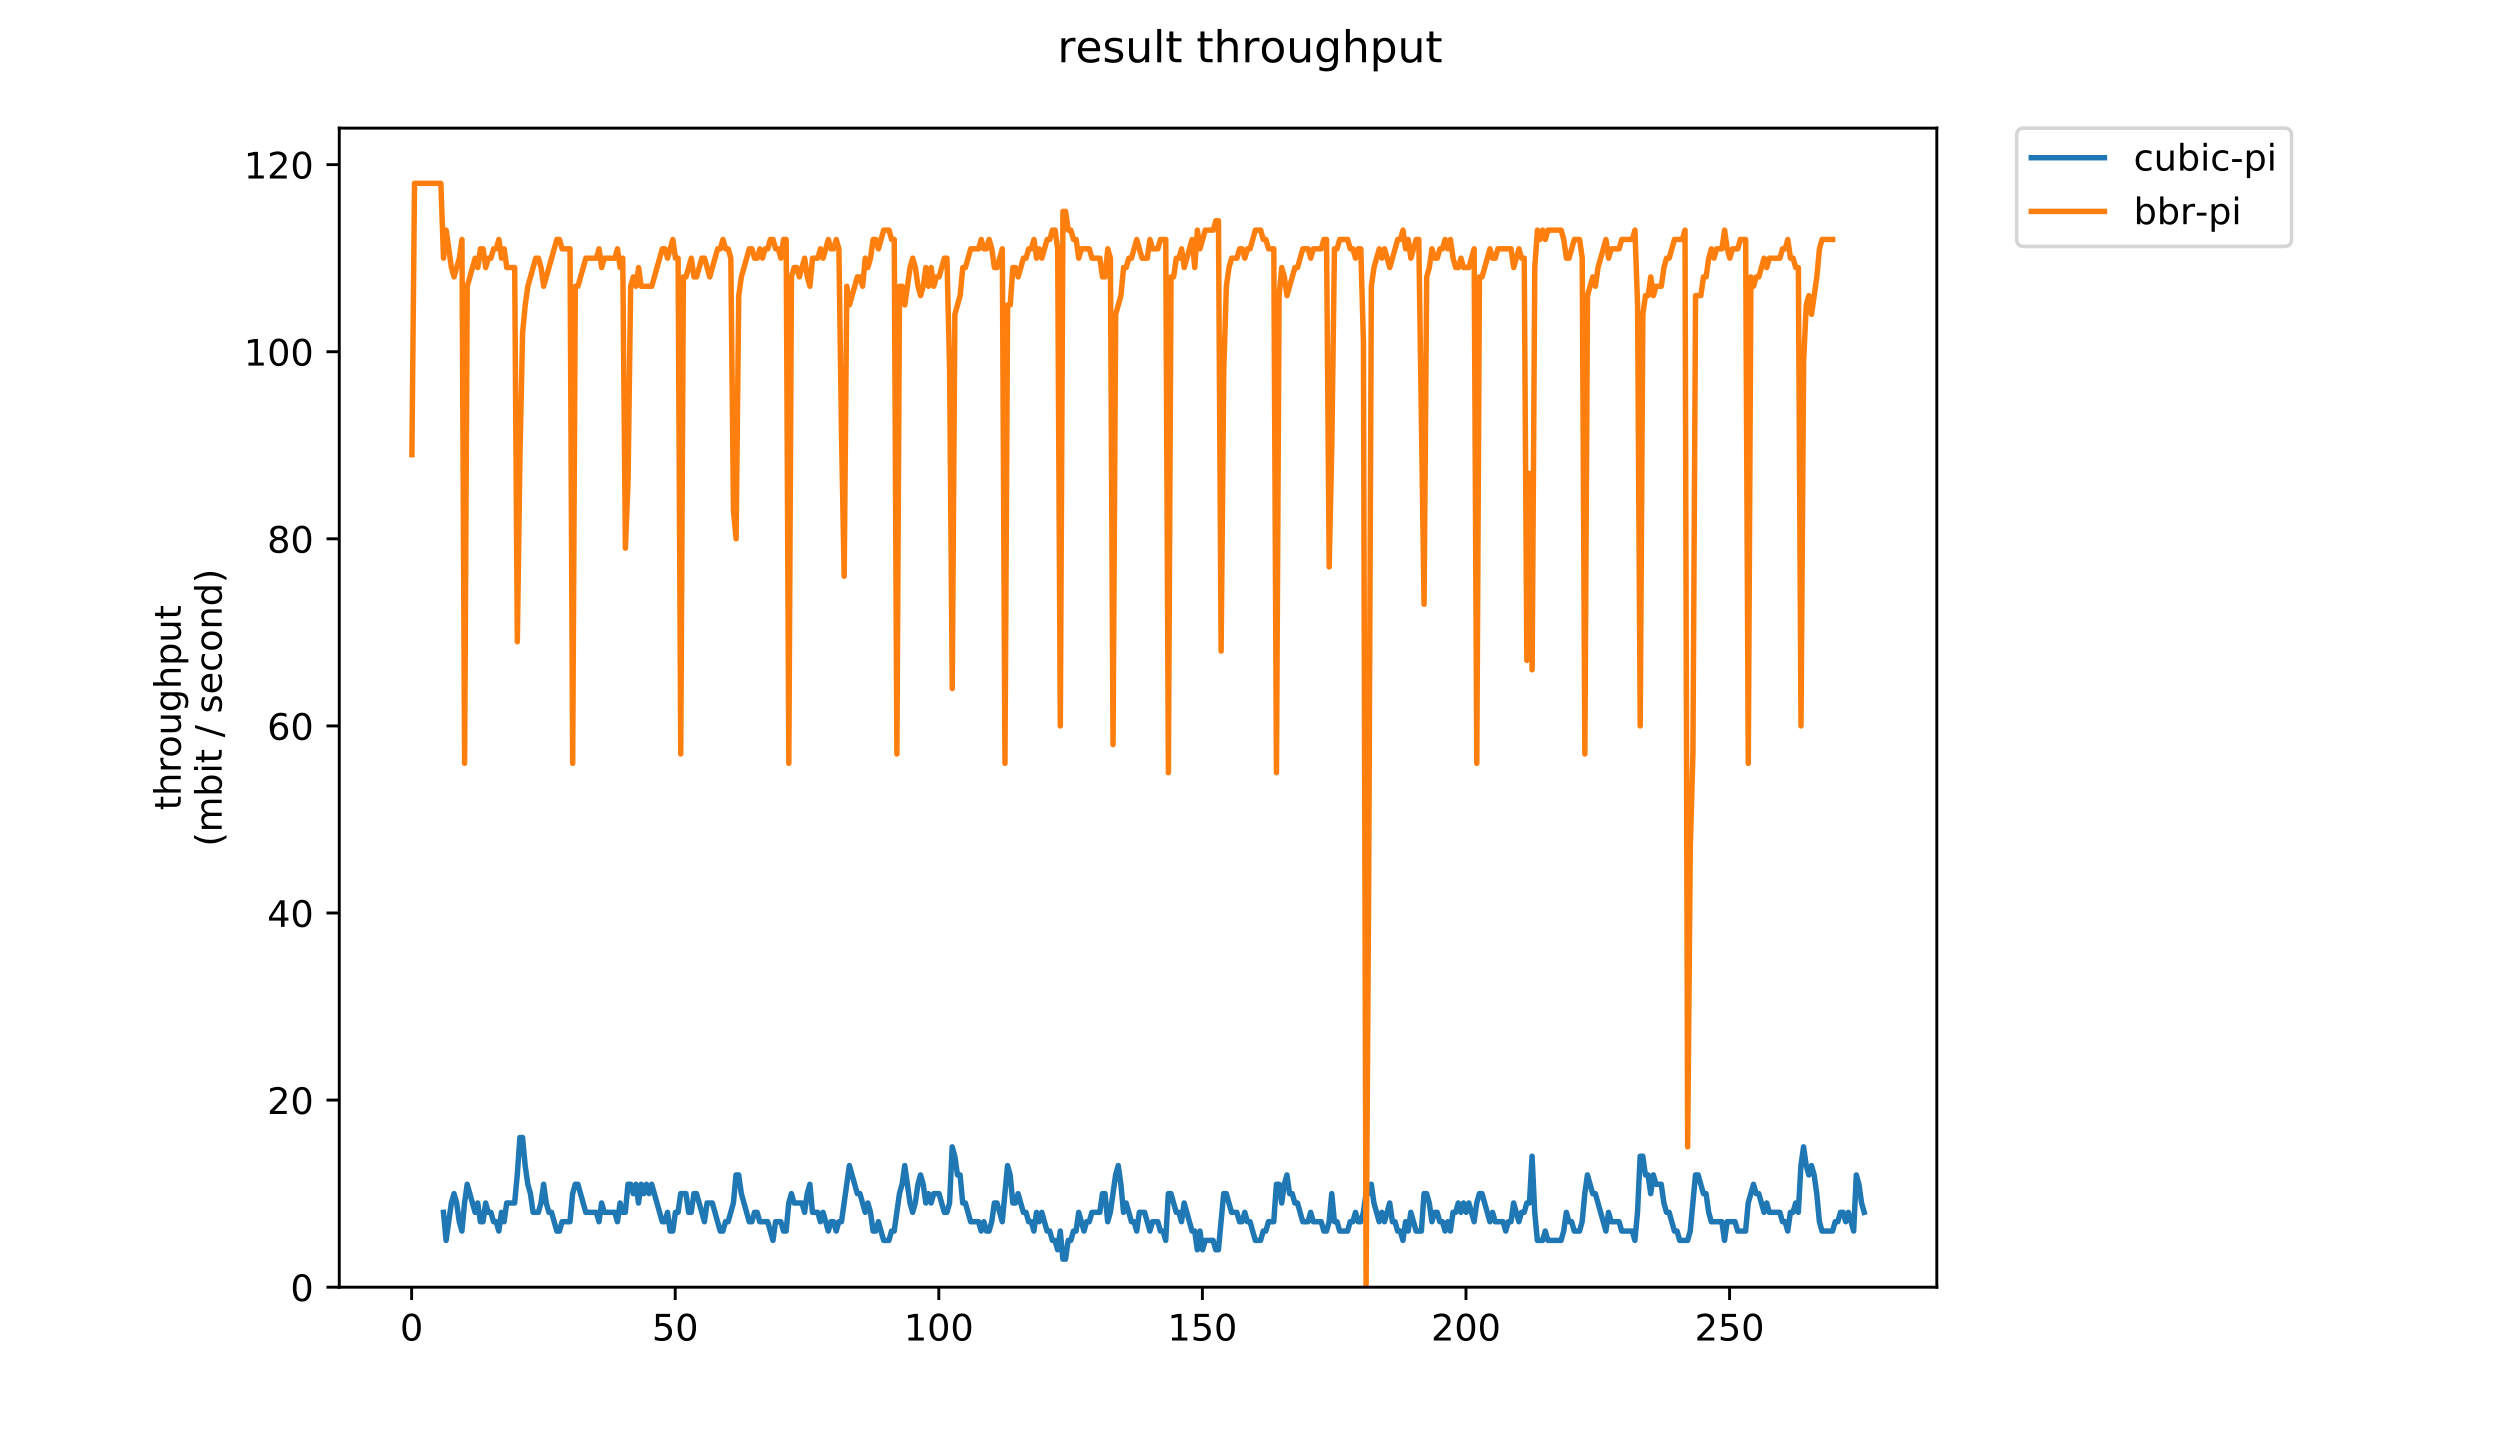 <?xml version="1.0" encoding="utf-8" standalone="no"?>
<!DOCTYPE svg PUBLIC "-//W3C//DTD SVG 1.1//EN"
  "http://www.w3.org/Graphics/SVG/1.1/DTD/svg11.dtd">
<!-- Created with matplotlib (https://matplotlib.org/) -->
<svg height="396pt" version="1.1" viewBox="0 0 684 396" width="684pt" xmlns="http://www.w3.org/2000/svg" xmlns:xlink="http://www.w3.org/1999/xlink">
 <defs>
  <style type="text/css">
*{stroke-linecap:butt;stroke-linejoin:round;}
  </style>
 </defs>
 <g id="figure_1">
  <g id="patch_1">
   <path d="M 0 396 
L 684 396 
L 684 0 
L 0 0 
z
" style="fill:#ffffff;"/>
  </g>
  <g id="axes_1">
   <g id="patch_2">
    <path d="M 92.824 352.174 
L 529.913 352.174 
L 529.913 35.062 
L 92.824 35.062 
z
" style="fill:#ffffff;"/>
   </g>
   <g id="matplotlib.axis_1">
    <g id="xtick_1">
     <g id="line2d_1">
      <defs>
       <path d="M 0 0 
L 0 3.5 
" id="mf8221e05db" style="stroke:#000000;stroke-width:0.8;"/>
      </defs>
      <g>
       <use style="stroke:#000000;stroke-width:0.8;" x="112.621" xlink:href="#mf8221e05db" y="352.174"/>
      </g>
     </g>
     <g id="text_1">
      <!-- 0 -->
      <defs>
       <path d="M 31.781 66.406 
Q 24.172 66.406 20.328 58.906 
Q 16.5 51.422 16.5 36.375 
Q 16.5 21.391 20.328 13.891 
Q 24.172 6.391 31.781 6.391 
Q 39.453 6.391 43.281 13.891 
Q 47.125 21.391 47.125 36.375 
Q 47.125 51.422 43.281 58.906 
Q 39.453 66.406 31.781 66.406 
z
M 31.781 74.219 
Q 44.047 74.219 50.516 64.516 
Q 56.984 54.828 56.984 36.375 
Q 56.984 17.969 50.516 8.266 
Q 44.047 -1.422 31.781 -1.422 
Q 19.531 -1.422 13.062 8.266 
Q 6.594 17.969 6.594 36.375 
Q 6.594 54.828 13.062 64.516 
Q 19.531 74.219 31.781 74.219 
z
" id="DejaVuSans-48"/>
      </defs>
      <g transform="translate(109.44 366.773)scale(0.1 -0.1)">
       <use xlink:href="#DejaVuSans-48"/>
      </g>
     </g>
    </g>
    <g id="xtick_2">
     <g id="line2d_2">
      <g>
       <use style="stroke:#000000;stroke-width:0.8;" x="184.739" xlink:href="#mf8221e05db" y="352.174"/>
      </g>
     </g>
     <g id="text_2">
      <!-- 50 -->
      <defs>
       <path d="M 10.797 72.906 
L 49.516 72.906 
L 49.516 64.594 
L 19.828 64.594 
L 19.828 46.734 
Q 21.969 47.469 24.109 47.828 
Q 26.266 48.188 28.422 48.188 
Q 40.625 48.188 47.75 41.5 
Q 54.891 34.812 54.891 23.391 
Q 54.891 11.625 47.562 5.094 
Q 40.234 -1.422 26.906 -1.422 
Q 22.312 -1.422 17.547 -0.641 
Q 12.797 0.141 7.719 1.703 
L 7.719 11.625 
Q 12.109 9.234 16.797 8.062 
Q 21.484 6.891 26.703 6.891 
Q 35.156 6.891 40.078 11.328 
Q 45.016 15.766 45.016 23.391 
Q 45.016 31 40.078 35.438 
Q 35.156 39.891 26.703 39.891 
Q 22.75 39.891 18.812 39.016 
Q 14.891 38.141 10.797 36.281 
z
" id="DejaVuSans-53"/>
      </defs>
      <g transform="translate(178.376 366.773)scale(0.1 -0.1)">
       <use xlink:href="#DejaVuSans-53"/>
       <use x="63.623" xlink:href="#DejaVuSans-48"/>
      </g>
     </g>
    </g>
    <g id="xtick_3">
     <g id="line2d_3">
      <g>
       <use style="stroke:#000000;stroke-width:0.8;" x="256.857" xlink:href="#mf8221e05db" y="352.174"/>
      </g>
     </g>
     <g id="text_3">
      <!-- 100 -->
      <defs>
       <path d="M 12.406 8.297 
L 28.516 8.297 
L 28.516 63.922 
L 10.984 60.406 
L 10.984 69.391 
L 28.422 72.906 
L 38.281 72.906 
L 38.281 8.297 
L 54.391 8.297 
L 54.391 0 
L 12.406 0 
z
" id="DejaVuSans-49"/>
      </defs>
      <g transform="translate(247.313 366.773)scale(0.1 -0.1)">
       <use xlink:href="#DejaVuSans-49"/>
       <use x="63.623" xlink:href="#DejaVuSans-48"/>
       <use x="127.246" xlink:href="#DejaVuSans-48"/>
      </g>
     </g>
    </g>
    <g id="xtick_4">
     <g id="line2d_4">
      <g>
       <use style="stroke:#000000;stroke-width:0.8;" x="328.975" xlink:href="#mf8221e05db" y="352.174"/>
      </g>
     </g>
     <g id="text_4">
      <!-- 150 -->
      <g transform="translate(319.431 366.773)scale(0.1 -0.1)">
       <use xlink:href="#DejaVuSans-49"/>
       <use x="63.623" xlink:href="#DejaVuSans-53"/>
       <use x="127.246" xlink:href="#DejaVuSans-48"/>
      </g>
     </g>
    </g>
    <g id="xtick_5">
     <g id="line2d_5">
      <g>
       <use style="stroke:#000000;stroke-width:0.8;" x="401.092" xlink:href="#mf8221e05db" y="352.174"/>
      </g>
     </g>
     <g id="text_5">
      <!-- 200 -->
      <defs>
       <path d="M 19.188 8.297 
L 53.609 8.297 
L 53.609 0 
L 7.328 0 
L 7.328 8.297 
Q 12.938 14.109 22.625 23.891 
Q 32.328 33.688 34.812 36.531 
Q 39.547 41.844 41.422 45.531 
Q 43.312 49.219 43.312 52.781 
Q 43.312 58.594 39.234 62.25 
Q 35.156 65.922 28.609 65.922 
Q 23.969 65.922 18.812 64.312 
Q 13.672 62.703 7.812 59.422 
L 7.812 69.391 
Q 13.766 71.781 18.938 73 
Q 24.125 74.219 28.422 74.219 
Q 39.75 74.219 46.484 68.547 
Q 53.219 62.891 53.219 53.422 
Q 53.219 48.922 51.531 44.891 
Q 49.859 40.875 45.406 35.406 
Q 44.188 33.984 37.641 27.219 
Q 31.109 20.453 19.188 8.297 
z
" id="DejaVuSans-50"/>
      </defs>
      <g transform="translate(391.549 366.773)scale(0.1 -0.1)">
       <use xlink:href="#DejaVuSans-50"/>
       <use x="63.623" xlink:href="#DejaVuSans-48"/>
       <use x="127.246" xlink:href="#DejaVuSans-48"/>
      </g>
     </g>
    </g>
    <g id="xtick_6">
     <g id="line2d_6">
      <g>
       <use style="stroke:#000000;stroke-width:0.8;" x="473.21" xlink:href="#mf8221e05db" y="352.174"/>
      </g>
     </g>
     <g id="text_6">
      <!-- 250 -->
      <g transform="translate(463.667 366.773)scale(0.1 -0.1)">
       <use xlink:href="#DejaVuSans-50"/>
       <use x="63.623" xlink:href="#DejaVuSans-53"/>
       <use x="127.246" xlink:href="#DejaVuSans-48"/>
      </g>
     </g>
    </g>
   </g>
   <g id="matplotlib.axis_2">
    <g id="ytick_1">
     <g id="line2d_7">
      <defs>
       <path d="M 0 0 
L -3.5 0 
" id="m36975ee40c" style="stroke:#000000;stroke-width:0.8;"/>
      </defs>
      <g>
       <use style="stroke:#000000;stroke-width:0.8;" x="92.824" xlink:href="#m36975ee40c" y="352.174"/>
      </g>
     </g>
     <g id="text_7">
      <!-- 0 -->
      <g transform="translate(79.461 355.973)scale(0.1 -0.1)">
       <use xlink:href="#DejaVuSans-48"/>
      </g>
     </g>
    </g>
    <g id="ytick_2">
     <g id="line2d_8">
      <g>
       <use style="stroke:#000000;stroke-width:0.8;" x="92.824" xlink:href="#m36975ee40c" y="300.986"/>
      </g>
     </g>
     <g id="text_8">
      <!-- 20 -->
      <g transform="translate(73.099 304.785)scale(0.1 -0.1)">
       <use xlink:href="#DejaVuSans-50"/>
       <use x="63.623" xlink:href="#DejaVuSans-48"/>
      </g>
     </g>
    </g>
    <g id="ytick_3">
     <g id="line2d_9">
      <g>
       <use style="stroke:#000000;stroke-width:0.8;" x="92.824" xlink:href="#m36975ee40c" y="249.798"/>
      </g>
     </g>
     <g id="text_9">
      <!-- 40 -->
      <defs>
       <path d="M 37.797 64.312 
L 12.891 25.391 
L 37.797 25.391 
z
M 35.203 72.906 
L 47.609 72.906 
L 47.609 25.391 
L 58.016 25.391 
L 58.016 17.188 
L 47.609 17.188 
L 47.609 0 
L 37.797 0 
L 37.797 17.188 
L 4.891 17.188 
L 4.891 26.703 
z
" id="DejaVuSans-52"/>
      </defs>
      <g transform="translate(73.099 253.597)scale(0.1 -0.1)">
       <use xlink:href="#DejaVuSans-52"/>
       <use x="63.623" xlink:href="#DejaVuSans-48"/>
      </g>
     </g>
    </g>
    <g id="ytick_4">
     <g id="line2d_10">
      <g>
       <use style="stroke:#000000;stroke-width:0.8;" x="92.824" xlink:href="#m36975ee40c" y="198.609"/>
      </g>
     </g>
     <g id="text_10">
      <!-- 60 -->
      <defs>
       <path d="M 33.016 40.375 
Q 26.375 40.375 22.484 35.828 
Q 18.609 31.297 18.609 23.391 
Q 18.609 15.531 22.484 10.953 
Q 26.375 6.391 33.016 6.391 
Q 39.656 6.391 43.531 10.953 
Q 47.406 15.531 47.406 23.391 
Q 47.406 31.297 43.531 35.828 
Q 39.656 40.375 33.016 40.375 
z
M 52.594 71.297 
L 52.594 62.312 
Q 48.875 64.062 45.094 64.984 
Q 41.312 65.922 37.594 65.922 
Q 27.828 65.922 22.672 59.328 
Q 17.531 52.734 16.797 39.406 
Q 19.672 43.656 24.016 45.922 
Q 28.375 48.188 33.594 48.188 
Q 44.578 48.188 50.953 41.516 
Q 57.328 34.859 57.328 23.391 
Q 57.328 12.156 50.688 5.359 
Q 44.047 -1.422 33.016 -1.422 
Q 20.359 -1.422 13.672 8.266 
Q 6.984 17.969 6.984 36.375 
Q 6.984 53.656 15.188 63.938 
Q 23.391 74.219 37.203 74.219 
Q 40.922 74.219 44.703 73.484 
Q 48.484 72.75 52.594 71.297 
z
" id="DejaVuSans-54"/>
      </defs>
      <g transform="translate(73.099 202.408)scale(0.1 -0.1)">
       <use xlink:href="#DejaVuSans-54"/>
       <use x="63.623" xlink:href="#DejaVuSans-48"/>
      </g>
     </g>
    </g>
    <g id="ytick_5">
     <g id="line2d_11">
      <g>
       <use style="stroke:#000000;stroke-width:0.8;" x="92.824" xlink:href="#m36975ee40c" y="147.421"/>
      </g>
     </g>
     <g id="text_11">
      <!-- 80 -->
      <defs>
       <path d="M 31.781 34.625 
Q 24.75 34.625 20.719 30.859 
Q 16.703 27.094 16.703 20.516 
Q 16.703 13.922 20.719 10.156 
Q 24.75 6.391 31.781 6.391 
Q 38.812 6.391 42.859 10.172 
Q 46.922 13.969 46.922 20.516 
Q 46.922 27.094 42.891 30.859 
Q 38.875 34.625 31.781 34.625 
z
M 21.922 38.812 
Q 15.578 40.375 12.031 44.719 
Q 8.5 49.078 8.5 55.328 
Q 8.5 64.062 14.719 69.141 
Q 20.953 74.219 31.781 74.219 
Q 42.672 74.219 48.875 69.141 
Q 55.078 64.062 55.078 55.328 
Q 55.078 49.078 51.531 44.719 
Q 48 40.375 41.703 38.812 
Q 48.828 37.156 52.797 32.312 
Q 56.781 27.484 56.781 20.516 
Q 56.781 9.906 50.312 4.234 
Q 43.844 -1.422 31.781 -1.422 
Q 19.734 -1.422 13.25 4.234 
Q 6.781 9.906 6.781 20.516 
Q 6.781 27.484 10.781 32.312 
Q 14.797 37.156 21.922 38.812 
z
M 18.312 54.391 
Q 18.312 48.734 21.844 45.562 
Q 25.391 42.391 31.781 42.391 
Q 38.141 42.391 41.719 45.562 
Q 45.312 48.734 45.312 54.391 
Q 45.312 60.062 41.719 63.234 
Q 38.141 66.406 31.781 66.406 
Q 25.391 66.406 21.844 63.234 
Q 18.312 60.062 18.312 54.391 
z
" id="DejaVuSans-56"/>
      </defs>
      <g transform="translate(73.099 151.22)scale(0.1 -0.1)">
       <use xlink:href="#DejaVuSans-56"/>
       <use x="63.623" xlink:href="#DejaVuSans-48"/>
      </g>
     </g>
    </g>
    <g id="ytick_6">
     <g id="line2d_12">
      <g>
       <use style="stroke:#000000;stroke-width:0.8;" x="92.824" xlink:href="#m36975ee40c" y="96.233"/>
      </g>
     </g>
     <g id="text_12">
      <!-- 100 -->
      <g transform="translate(66.736 100.032)scale(0.1 -0.1)">
       <use xlink:href="#DejaVuSans-49"/>
       <use x="63.623" xlink:href="#DejaVuSans-48"/>
       <use x="127.246" xlink:href="#DejaVuSans-48"/>
      </g>
     </g>
    </g>
    <g id="ytick_7">
     <g id="line2d_13">
      <g>
       <use style="stroke:#000000;stroke-width:0.8;" x="92.824" xlink:href="#m36975ee40c" y="45.044"/>
      </g>
     </g>
     <g id="text_13">
      <!-- 120 -->
      <g transform="translate(66.736 48.843)scale(0.1 -0.1)">
       <use xlink:href="#DejaVuSans-49"/>
       <use x="63.623" xlink:href="#DejaVuSans-50"/>
       <use x="127.246" xlink:href="#DejaVuSans-48"/>
      </g>
     </g>
    </g>
    <g id="text_14">
     <!-- throughput -->
     <defs>
      <path d="M 18.312 70.219 
L 18.312 54.688 
L 36.812 54.688 
L 36.812 47.703 
L 18.312 47.703 
L 18.312 18.016 
Q 18.312 11.328 20.141 9.422 
Q 21.969 7.516 27.594 7.516 
L 36.812 7.516 
L 36.812 0 
L 27.594 0 
Q 17.188 0 13.234 3.875 
Q 9.281 7.766 9.281 18.016 
L 9.281 47.703 
L 2.688 47.703 
L 2.688 54.688 
L 9.281 54.688 
L 9.281 70.219 
z
" id="DejaVuSans-116"/>
      <path d="M 54.891 33.016 
L 54.891 0 
L 45.906 0 
L 45.906 32.719 
Q 45.906 40.484 42.875 44.328 
Q 39.844 48.188 33.797 48.188 
Q 26.516 48.188 22.312 43.547 
Q 18.109 38.922 18.109 30.906 
L 18.109 0 
L 9.078 0 
L 9.078 75.984 
L 18.109 75.984 
L 18.109 46.188 
Q 21.344 51.125 25.703 53.562 
Q 30.078 56 35.797 56 
Q 45.219 56 50.047 50.172 
Q 54.891 44.344 54.891 33.016 
z
" id="DejaVuSans-104"/>
      <path d="M 41.109 46.297 
Q 39.594 47.172 37.812 47.578 
Q 36.031 48 33.891 48 
Q 26.266 48 22.188 43.047 
Q 18.109 38.094 18.109 28.812 
L 18.109 0 
L 9.078 0 
L 9.078 54.688 
L 18.109 54.688 
L 18.109 46.188 
Q 20.953 51.172 25.484 53.578 
Q 30.031 56 36.531 56 
Q 37.453 56 38.578 55.875 
Q 39.703 55.766 41.062 55.516 
z
" id="DejaVuSans-114"/>
      <path d="M 30.609 48.391 
Q 23.391 48.391 19.188 42.75 
Q 14.984 37.109 14.984 27.297 
Q 14.984 17.484 19.156 11.844 
Q 23.344 6.203 30.609 6.203 
Q 37.797 6.203 41.984 11.859 
Q 46.188 17.531 46.188 27.297 
Q 46.188 37.016 41.984 42.703 
Q 37.797 48.391 30.609 48.391 
z
M 30.609 56 
Q 42.328 56 49.016 48.375 
Q 55.719 40.766 55.719 27.297 
Q 55.719 13.875 49.016 6.219 
Q 42.328 -1.422 30.609 -1.422 
Q 18.844 -1.422 12.172 6.219 
Q 5.516 13.875 5.516 27.297 
Q 5.516 40.766 12.172 48.375 
Q 18.844 56 30.609 56 
z
" id="DejaVuSans-111"/>
      <path d="M 8.5 21.578 
L 8.5 54.688 
L 17.484 54.688 
L 17.484 21.922 
Q 17.484 14.156 20.5 10.266 
Q 23.531 6.391 29.594 6.391 
Q 36.859 6.391 41.078 11.031 
Q 45.312 15.672 45.312 23.688 
L 45.312 54.688 
L 54.297 54.688 
L 54.297 0 
L 45.312 0 
L 45.312 8.406 
Q 42.047 3.422 37.719 1 
Q 33.406 -1.422 27.688 -1.422 
Q 18.266 -1.422 13.375 4.438 
Q 8.5 10.297 8.5 21.578 
z
M 31.109 56 
z
" id="DejaVuSans-117"/>
      <path d="M 45.406 27.984 
Q 45.406 37.75 41.375 43.109 
Q 37.359 48.484 30.078 48.484 
Q 22.859 48.484 18.828 43.109 
Q 14.797 37.75 14.797 27.984 
Q 14.797 18.266 18.828 12.891 
Q 22.859 7.516 30.078 7.516 
Q 37.359 7.516 41.375 12.891 
Q 45.406 18.266 45.406 27.984 
z
M 54.391 6.781 
Q 54.391 -7.172 48.188 -13.984 
Q 42 -20.797 29.203 -20.797 
Q 24.469 -20.797 20.266 -20.094 
Q 16.062 -19.391 12.109 -17.922 
L 12.109 -9.188 
Q 16.062 -11.328 19.922 -12.344 
Q 23.781 -13.375 27.781 -13.375 
Q 36.625 -13.375 41.016 -8.766 
Q 45.406 -4.156 45.406 5.172 
L 45.406 9.625 
Q 42.625 4.781 38.281 2.391 
Q 33.938 0 27.875 0 
Q 17.828 0 11.672 7.656 
Q 5.516 15.328 5.516 27.984 
Q 5.516 40.672 11.672 48.328 
Q 17.828 56 27.875 56 
Q 33.938 56 38.281 53.609 
Q 42.625 51.219 45.406 46.391 
L 45.406 54.688 
L 54.391 54.688 
z
" id="DejaVuSans-103"/>
      <path d="M 18.109 8.203 
L 18.109 -20.797 
L 9.078 -20.797 
L 9.078 54.688 
L 18.109 54.688 
L 18.109 46.391 
Q 20.953 51.266 25.266 53.625 
Q 29.594 56 35.594 56 
Q 45.562 56 51.781 48.094 
Q 58.016 40.188 58.016 27.297 
Q 58.016 14.406 51.781 6.484 
Q 45.562 -1.422 35.594 -1.422 
Q 29.594 -1.422 25.266 0.953 
Q 20.953 3.328 18.109 8.203 
z
M 48.688 27.297 
Q 48.688 37.203 44.609 42.844 
Q 40.531 48.484 33.406 48.484 
Q 26.266 48.484 22.188 42.844 
Q 18.109 37.203 18.109 27.297 
Q 18.109 17.391 22.188 11.75 
Q 26.266 6.109 33.406 6.109 
Q 40.531 6.109 44.609 11.75 
Q 48.688 17.391 48.688 27.297 
z
" id="DejaVuSans-112"/>
     </defs>
     <g transform="translate(49.459 221.675)rotate(-90)scale(0.1 -0.1)">
      <use xlink:href="#DejaVuSans-116"/>
      <use x="39.209" xlink:href="#DejaVuSans-104"/>
      <use x="102.588" xlink:href="#DejaVuSans-114"/>
      <use x="143.67" xlink:href="#DejaVuSans-111"/>
      <use x="204.852" xlink:href="#DejaVuSans-117"/>
      <use x="268.23" xlink:href="#DejaVuSans-103"/>
      <use x="331.707" xlink:href="#DejaVuSans-104"/>
      <use x="395.086" xlink:href="#DejaVuSans-112"/>
      <use x="458.562" xlink:href="#DejaVuSans-117"/>
      <use x="521.941" xlink:href="#DejaVuSans-116"/>
     </g>
     <!-- (mbit / second) -->
     <defs>
      <path d="M 31 75.875 
Q 24.469 64.656 21.281 53.656 
Q 18.109 42.672 18.109 31.391 
Q 18.109 20.125 21.312 9.062 
Q 24.516 -2 31 -13.188 
L 23.188 -13.188 
Q 15.875 -1.703 12.234 9.375 
Q 8.594 20.453 8.594 31.391 
Q 8.594 42.281 12.203 53.312 
Q 15.828 64.359 23.188 75.875 
z
" id="DejaVuSans-40"/>
      <path d="M 52 44.188 
Q 55.375 50.25 60.062 53.125 
Q 64.75 56 71.094 56 
Q 79.641 56 84.281 50.016 
Q 88.922 44.047 88.922 33.016 
L 88.922 0 
L 79.891 0 
L 79.891 32.719 
Q 79.891 40.578 77.094 44.375 
Q 74.312 48.188 68.609 48.188 
Q 61.625 48.188 57.562 43.547 
Q 53.516 38.922 53.516 30.906 
L 53.516 0 
L 44.484 0 
L 44.484 32.719 
Q 44.484 40.625 41.703 44.406 
Q 38.922 48.188 33.109 48.188 
Q 26.219 48.188 22.156 43.531 
Q 18.109 38.875 18.109 30.906 
L 18.109 0 
L 9.078 0 
L 9.078 54.688 
L 18.109 54.688 
L 18.109 46.188 
Q 21.188 51.219 25.484 53.609 
Q 29.781 56 35.688 56 
Q 41.656 56 45.828 52.969 
Q 50 49.953 52 44.188 
z
" id="DejaVuSans-109"/>
      <path d="M 48.688 27.297 
Q 48.688 37.203 44.609 42.844 
Q 40.531 48.484 33.406 48.484 
Q 26.266 48.484 22.188 42.844 
Q 18.109 37.203 18.109 27.297 
Q 18.109 17.391 22.188 11.75 
Q 26.266 6.109 33.406 6.109 
Q 40.531 6.109 44.609 11.75 
Q 48.688 17.391 48.688 27.297 
z
M 18.109 46.391 
Q 20.953 51.266 25.266 53.625 
Q 29.594 56 35.594 56 
Q 45.562 56 51.781 48.094 
Q 58.016 40.188 58.016 27.297 
Q 58.016 14.406 51.781 6.484 
Q 45.562 -1.422 35.594 -1.422 
Q 29.594 -1.422 25.266 0.953 
Q 20.953 3.328 18.109 8.203 
L 18.109 0 
L 9.078 0 
L 9.078 75.984 
L 18.109 75.984 
z
" id="DejaVuSans-98"/>
      <path d="M 9.422 54.688 
L 18.406 54.688 
L 18.406 0 
L 9.422 0 
z
M 9.422 75.984 
L 18.406 75.984 
L 18.406 64.594 
L 9.422 64.594 
z
" id="DejaVuSans-105"/>
      <path id="DejaVuSans-32"/>
      <path d="M 25.391 72.906 
L 33.688 72.906 
L 8.297 -9.281 
L 0 -9.281 
z
" id="DejaVuSans-47"/>
      <path d="M 44.281 53.078 
L 44.281 44.578 
Q 40.484 46.531 36.375 47.5 
Q 32.281 48.484 27.875 48.484 
Q 21.188 48.484 17.844 46.438 
Q 14.5 44.391 14.5 40.281 
Q 14.5 37.156 16.891 35.375 
Q 19.281 33.594 26.516 31.984 
L 29.594 31.297 
Q 39.156 29.25 43.188 25.516 
Q 47.219 21.781 47.219 15.094 
Q 47.219 7.469 41.188 3.016 
Q 35.156 -1.422 24.609 -1.422 
Q 20.219 -1.422 15.453 -0.562 
Q 10.688 0.297 5.422 2 
L 5.422 11.281 
Q 10.406 8.688 15.234 7.391 
Q 20.062 6.109 24.812 6.109 
Q 31.156 6.109 34.562 8.281 
Q 37.984 10.453 37.984 14.406 
Q 37.984 18.062 35.516 20.016 
Q 33.062 21.969 24.703 23.781 
L 21.578 24.516 
Q 13.234 26.266 9.516 29.906 
Q 5.812 33.547 5.812 39.891 
Q 5.812 47.609 11.281 51.797 
Q 16.75 56 26.812 56 
Q 31.781 56 36.172 55.266 
Q 40.578 54.547 44.281 53.078 
z
" id="DejaVuSans-115"/>
      <path d="M 56.203 29.594 
L 56.203 25.203 
L 14.891 25.203 
Q 15.484 15.922 20.484 11.062 
Q 25.484 6.203 34.422 6.203 
Q 39.594 6.203 44.453 7.469 
Q 49.312 8.734 54.109 11.281 
L 54.109 2.781 
Q 49.266 0.734 44.188 -0.344 
Q 39.109 -1.422 33.891 -1.422 
Q 20.797 -1.422 13.156 6.188 
Q 5.516 13.812 5.516 26.812 
Q 5.516 40.234 12.766 48.109 
Q 20.016 56 32.328 56 
Q 43.359 56 49.781 48.891 
Q 56.203 41.797 56.203 29.594 
z
M 47.219 32.234 
Q 47.125 39.594 43.094 43.984 
Q 39.062 48.391 32.422 48.391 
Q 24.906 48.391 20.391 44.141 
Q 15.875 39.891 15.188 32.172 
z
" id="DejaVuSans-101"/>
      <path d="M 48.781 52.594 
L 48.781 44.188 
Q 44.969 46.297 41.141 47.344 
Q 37.312 48.391 33.406 48.391 
Q 24.656 48.391 19.812 42.844 
Q 14.984 37.312 14.984 27.297 
Q 14.984 17.281 19.812 11.734 
Q 24.656 6.203 33.406 6.203 
Q 37.312 6.203 41.141 7.25 
Q 44.969 8.297 48.781 10.406 
L 48.781 2.094 
Q 45.016 0.344 40.984 -0.531 
Q 36.969 -1.422 32.422 -1.422 
Q 20.062 -1.422 12.781 6.344 
Q 5.516 14.109 5.516 27.297 
Q 5.516 40.672 12.859 48.328 
Q 20.219 56 33.016 56 
Q 37.156 56 41.109 55.141 
Q 45.062 54.297 48.781 52.594 
z
" id="DejaVuSans-99"/>
      <path d="M 54.891 33.016 
L 54.891 0 
L 45.906 0 
L 45.906 32.719 
Q 45.906 40.484 42.875 44.328 
Q 39.844 48.188 33.797 48.188 
Q 26.516 48.188 22.312 43.547 
Q 18.109 38.922 18.109 30.906 
L 18.109 0 
L 9.078 0 
L 9.078 54.688 
L 18.109 54.688 
L 18.109 46.188 
Q 21.344 51.125 25.703 53.562 
Q 30.078 56 35.797 56 
Q 45.219 56 50.047 50.172 
Q 54.891 44.344 54.891 33.016 
z
" id="DejaVuSans-110"/>
      <path d="M 45.406 46.391 
L 45.406 75.984 
L 54.391 75.984 
L 54.391 0 
L 45.406 0 
L 45.406 8.203 
Q 42.578 3.328 38.25 0.953 
Q 33.938 -1.422 27.875 -1.422 
Q 17.969 -1.422 11.734 6.484 
Q 5.516 14.406 5.516 27.297 
Q 5.516 40.188 11.734 48.094 
Q 17.969 56 27.875 56 
Q 33.938 56 38.25 53.625 
Q 42.578 51.266 45.406 46.391 
z
M 14.797 27.297 
Q 14.797 17.391 18.875 11.75 
Q 22.953 6.109 30.078 6.109 
Q 37.203 6.109 41.297 11.75 
Q 45.406 17.391 45.406 27.297 
Q 45.406 37.203 41.297 42.844 
Q 37.203 48.484 30.078 48.484 
Q 22.953 48.484 18.875 42.844 
Q 14.797 37.203 14.797 27.297 
z
" id="DejaVuSans-100"/>
      <path d="M 8.016 75.875 
L 15.828 75.875 
Q 23.141 64.359 26.781 53.312 
Q 30.422 42.281 30.422 31.391 
Q 30.422 20.453 26.781 9.375 
Q 23.141 -1.703 15.828 -13.188 
L 8.016 -13.188 
Q 14.5 -2 17.703 9.062 
Q 20.906 20.125 20.906 31.391 
Q 20.906 42.672 17.703 53.656 
Q 14.5 64.656 8.016 75.875 
z
" id="DejaVuSans-41"/>
     </defs>
     <g transform="translate(60.657 231.609)rotate(-90)scale(0.1 -0.1)">
      <use xlink:href="#DejaVuSans-40"/>
      <use x="39.014" xlink:href="#DejaVuSans-109"/>
      <use x="136.426" xlink:href="#DejaVuSans-98"/>
      <use x="199.902" xlink:href="#DejaVuSans-105"/>
      <use x="227.686" xlink:href="#DejaVuSans-116"/>
      <use x="266.895" xlink:href="#DejaVuSans-32"/>
      <use x="298.682" xlink:href="#DejaVuSans-47"/>
      <use x="332.373" xlink:href="#DejaVuSans-32"/>
      <use x="364.16" xlink:href="#DejaVuSans-115"/>
      <use x="416.26" xlink:href="#DejaVuSans-101"/>
      <use x="477.783" xlink:href="#DejaVuSans-99"/>
      <use x="532.764" xlink:href="#DejaVuSans-111"/>
      <use x="593.945" xlink:href="#DejaVuSans-110"/>
      <use x="657.324" xlink:href="#DejaVuSans-100"/>
      <use x="720.801" xlink:href="#DejaVuSans-41"/>
     </g>
    </g>
   </g>
   <g id="line2d_14">
    <path clip-path="url(#p3ed850a731)" d="M 121.33 331.699 
L 122.051 339.377 
L 123.493 329.139 
L 124.215 326.58 
L 124.936 329.139 
L 125.657 334.258 
L 126.378 336.818 
L 127.099 329.139 
L 127.82 324.021 
L 129.984 331.699 
L 130.705 329.139 
L 131.426 334.258 
L 132.148 334.258 
L 132.869 329.139 
L 133.59 331.699 
L 134.311 331.699 
L 135.032 334.258 
L 135.753 334.258 
L 136.475 336.818 
L 137.196 331.699 
L 137.917 334.258 
L 138.638 329.139 
L 140.802 329.139 
L 141.523 321.461 
L 142.244 311.224 
L 142.965 311.224 
L 143.686 318.902 
L 144.408 324.021 
L 145.129 326.58 
L 145.85 331.699 
L 147.292 331.699 
L 148.013 329.139 
L 148.735 324.021 
L 149.456 329.139 
L 150.177 331.699 
L 150.898 331.699 
L 152.341 336.818 
L 153.062 336.818 
L 153.783 334.258 
L 155.946 334.258 
L 156.668 326.58 
L 157.389 324.021 
L 158.11 324.021 
L 160.274 331.699 
L 163.158 331.699 
L 163.879 334.258 
L 164.601 329.139 
L 165.322 331.699 
L 168.206 331.699 
L 168.928 334.258 
L 169.649 329.139 
L 170.37 331.699 
L 171.091 331.699 
L 171.812 324.021 
L 172.534 324.021 
L 173.255 326.58 
L 173.976 324.021 
L 174.697 329.139 
L 175.418 324.021 
L 176.139 326.58 
L 176.861 324.021 
L 177.582 326.58 
L 178.303 324.021 
L 181.188 334.258 
L 181.909 334.258 
L 182.63 331.699 
L 183.351 336.818 
L 184.072 336.818 
L 184.794 331.699 
L 185.515 331.699 
L 186.236 326.58 
L 187.678 326.58 
L 188.4 331.699 
L 189.121 331.699 
L 189.842 326.58 
L 190.563 326.58 
L 192.727 334.258 
L 193.448 329.139 
L 194.89 329.139 
L 197.054 336.818 
L 197.775 336.818 
L 198.496 334.258 
L 199.217 334.258 
L 200.66 329.139 
L 201.381 321.461 
L 202.102 321.461 
L 202.823 326.58 
L 204.987 334.258 
L 205.708 334.258 
L 206.429 331.699 
L 207.15 331.699 
L 207.871 334.258 
L 210.035 334.258 
L 211.477 339.377 
L 212.198 334.258 
L 213.641 334.258 
L 214.362 336.818 
L 215.083 336.818 
L 215.804 329.139 
L 216.525 326.58 
L 217.247 329.139 
L 219.41 329.139 
L 220.131 331.699 
L 220.853 326.58 
L 221.574 324.021 
L 222.295 331.699 
L 223.737 331.699 
L 224.458 334.258 
L 225.18 331.699 
L 226.622 336.818 
L 227.343 334.258 
L 228.064 334.258 
L 228.786 336.818 
L 229.507 334.258 
L 230.228 334.258 
L 232.391 318.902 
L 234.555 326.58 
L 235.276 326.58 
L 236.718 331.699 
L 237.44 329.139 
L 238.161 331.699 
L 238.882 336.818 
L 239.603 336.818 
L 240.324 334.258 
L 241.767 339.377 
L 243.209 339.377 
L 243.93 336.818 
L 244.651 336.818 
L 246.094 326.58 
L 246.815 324.021 
L 247.536 318.902 
L 248.979 329.139 
L 249.7 331.699 
L 250.421 329.139 
L 251.142 324.021 
L 251.863 321.461 
L 252.584 324.021 
L 253.306 329.139 
L 254.027 326.58 
L 254.748 329.139 
L 255.469 326.58 
L 256.911 326.58 
L 258.354 331.699 
L 259.075 331.699 
L 259.796 329.139 
L 260.517 313.783 
L 261.239 316.342 
L 261.96 321.461 
L 262.681 321.461 
L 263.402 329.139 
L 264.123 329.139 
L 265.566 334.258 
L 267.729 334.258 
L 268.45 336.818 
L 269.172 334.258 
L 269.893 336.818 
L 270.614 336.818 
L 271.335 334.258 
L 272.056 329.139 
L 272.777 329.139 
L 274.22 334.258 
L 275.662 318.902 
L 276.383 321.461 
L 277.105 329.139 
L 277.826 329.139 
L 278.547 326.58 
L 279.989 331.699 
L 280.71 331.699 
L 281.432 334.258 
L 282.153 334.258 
L 282.874 336.818 
L 283.595 331.699 
L 284.316 334.258 
L 285.037 331.699 
L 286.48 336.818 
L 287.201 336.818 
L 287.922 339.377 
L 288.643 339.377 
L 289.365 341.937 
L 290.086 336.818 
L 290.807 344.496 
L 291.528 344.496 
L 292.249 339.377 
L 292.97 339.377 
L 293.692 336.818 
L 294.413 336.818 
L 295.134 331.699 
L 296.576 336.818 
L 297.298 334.258 
L 298.019 334.258 
L 298.74 331.699 
L 300.903 331.699 
L 301.625 326.58 
L 302.346 326.58 
L 303.067 334.258 
L 303.788 331.699 
L 305.23 321.461 
L 305.952 318.902 
L 306.673 324.021 
L 307.394 331.699 
L 308.115 329.139 
L 309.558 334.258 
L 310.279 334.258 
L 311 336.818 
L 311.721 331.699 
L 313.163 331.699 
L 314.606 336.818 
L 315.327 334.258 
L 316.769 334.258 
L 317.491 336.818 
L 318.212 336.818 
L 318.933 339.377 
L 319.654 326.58 
L 320.375 326.58 
L 321.818 331.699 
L 322.539 331.699 
L 323.26 334.258 
L 323.981 329.139 
L 326.145 336.818 
L 326.866 336.818 
L 327.587 341.937 
L 328.308 336.818 
L 329.029 341.937 
L 329.751 339.377 
L 331.914 339.377 
L 332.635 341.937 
L 333.356 341.937 
L 334.799 326.58 
L 335.52 326.58 
L 336.962 331.699 
L 338.405 331.699 
L 339.126 334.258 
L 339.847 334.258 
L 340.568 331.699 
L 341.289 334.258 
L 342.011 334.258 
L 343.453 339.377 
L 344.895 339.377 
L 345.617 336.818 
L 346.338 336.818 
L 347.059 334.258 
L 348.501 334.258 
L 349.222 324.021 
L 349.944 324.021 
L 350.665 329.139 
L 351.386 324.021 
L 352.107 321.461 
L 352.828 326.58 
L 353.549 326.58 
L 354.271 329.139 
L 354.992 329.139 
L 356.434 334.258 
L 357.877 334.258 
L 358.598 331.699 
L 359.319 334.258 
L 361.482 334.258 
L 362.204 336.818 
L 362.925 336.818 
L 363.646 334.258 
L 364.367 326.58 
L 365.088 334.258 
L 365.81 334.258 
L 366.531 336.818 
L 368.694 336.818 
L 369.415 334.258 
L 370.137 334.258 
L 370.858 331.699 
L 371.579 334.258 
L 372.3 334.258 
L 373.021 331.699 
L 373.742 326.58 
L 374.464 326.58 
L 375.185 324.021 
L 375.906 329.139 
L 377.348 334.258 
L 378.07 331.699 
L 378.791 334.258 
L 380.233 329.139 
L 380.954 334.258 
L 381.675 334.258 
L 382.397 336.818 
L 383.118 336.818 
L 383.839 339.377 
L 384.56 334.258 
L 385.281 336.818 
L 386.003 331.699 
L 387.445 336.818 
L 388.887 336.818 
L 389.608 326.58 
L 390.33 326.58 
L 391.051 329.139 
L 391.772 334.258 
L 392.493 331.699 
L 393.214 331.699 
L 393.935 334.258 
L 394.657 334.258 
L 395.378 336.818 
L 396.099 334.258 
L 396.82 336.818 
L 397.541 331.699 
L 398.263 331.699 
L 398.984 329.139 
L 399.705 331.699 
L 400.426 329.139 
L 401.147 331.699 
L 401.868 329.139 
L 403.311 334.258 
L 404.032 329.139 
L 404.753 326.58 
L 405.474 326.58 
L 407.638 334.258 
L 408.359 331.699 
L 409.08 334.258 
L 411.244 334.258 
L 411.965 336.818 
L 412.686 334.258 
L 413.407 334.258 
L 414.128 329.139 
L 415.571 334.258 
L 416.292 331.699 
L 417.013 331.699 
L 417.734 329.139 
L 418.456 329.139 
L 419.177 316.342 
L 419.898 331.699 
L 420.619 339.377 
L 422.061 339.377 
L 422.783 336.818 
L 423.504 339.377 
L 427.11 339.377 
L 427.831 336.818 
L 428.552 331.699 
L 429.273 334.258 
L 429.994 334.258 
L 430.716 336.818 
L 432.158 336.818 
L 432.879 334.258 
L 433.6 326.58 
L 434.322 321.461 
L 435.764 326.58 
L 436.485 326.58 
L 439.37 336.818 
L 440.091 331.699 
L 440.812 334.258 
L 442.976 334.258 
L 443.697 336.818 
L 446.582 336.818 
L 447.303 339.377 
L 448.024 331.699 
L 448.745 316.342 
L 449.466 316.342 
L 450.187 321.461 
L 450.909 321.461 
L 451.63 326.58 
L 452.351 321.461 
L 453.072 324.021 
L 454.515 324.021 
L 455.236 329.139 
L 455.957 331.699 
L 456.678 331.699 
L 458.12 336.818 
L 458.842 336.818 
L 459.563 339.377 
L 461.726 339.377 
L 462.447 336.818 
L 463.89 321.461 
L 464.611 321.461 
L 466.053 326.58 
L 466.775 326.58 
L 467.496 331.699 
L 468.217 334.258 
L 471.102 334.258 
L 471.823 339.377 
L 472.544 334.258 
L 474.708 334.258 
L 475.429 336.818 
L 477.592 336.818 
L 478.313 329.139 
L 479.756 324.021 
L 480.477 326.58 
L 481.198 326.58 
L 482.64 331.699 
L 483.362 329.139 
L 484.083 331.699 
L 486.968 331.699 
L 487.689 334.258 
L 488.41 334.258 
L 489.131 336.818 
L 489.852 331.699 
L 490.573 331.699 
L 491.295 329.139 
L 492.016 331.699 
L 492.737 318.902 
L 493.458 313.783 
L 494.179 318.902 
L 494.901 321.461 
L 495.622 318.902 
L 496.343 321.461 
L 497.064 326.58 
L 497.785 334.258 
L 498.506 336.818 
L 501.391 336.818 
L 502.112 334.258 
L 502.833 334.258 
L 503.555 331.699 
L 504.276 331.699 
L 504.997 334.258 
L 505.718 331.699 
L 507.161 336.818 
L 507.882 321.461 
L 508.603 324.021 
L 509.324 329.139 
L 510.045 331.699 
L 510.045 331.699 
" style="fill:none;stroke:#1f77b4;stroke-linecap:square;stroke-width:1.5;"/>
   </g>
   <g id="line2d_15">
    <path clip-path="url(#p3ed850a731)" d="M 112.692 124.386 
L 113.413 50.163 
L 120.625 50.163 
L 121.346 70.638 
L 122.067 62.96 
L 123.509 73.198 
L 124.23 75.757 
L 125.673 70.638 
L 126.394 65.52 
L 127.115 208.847 
L 127.836 78.317 
L 130 70.638 
L 130.721 73.198 
L 131.442 68.079 
L 132.163 68.079 
L 132.885 73.198 
L 133.606 70.638 
L 134.327 70.638 
L 135.048 68.079 
L 135.769 68.079 
L 136.49 65.52 
L 137.212 70.638 
L 137.933 68.079 
L 138.654 73.198 
L 140.818 73.198 
L 141.539 175.574 
L 142.26 124.386 
L 142.981 91.114 
L 143.702 83.435 
L 144.423 78.317 
L 146.587 70.638 
L 147.308 70.638 
L 148.029 73.198 
L 148.751 78.317 
L 152.356 65.52 
L 153.078 65.52 
L 153.799 68.079 
L 155.962 68.079 
L 156.684 208.847 
L 157.405 78.317 
L 158.126 78.317 
L 160.289 70.638 
L 163.174 70.638 
L 163.895 68.079 
L 164.616 73.198 
L 165.338 70.638 
L 168.222 70.638 
L 168.944 68.079 
L 169.665 73.198 
L 170.386 70.638 
L 171.107 149.98 
L 171.828 132.064 
L 172.549 78.317 
L 173.271 75.757 
L 173.992 78.317 
L 174.713 73.198 
L 175.434 78.317 
L 178.319 78.317 
L 181.204 68.079 
L 181.925 68.079 
L 182.646 70.638 
L 184.088 65.52 
L 184.809 70.638 
L 185.531 70.638 
L 186.252 206.287 
L 186.973 75.757 
L 187.694 75.757 
L 189.137 70.638 
L 189.858 75.757 
L 190.579 75.757 
L 192.021 70.638 
L 192.742 70.638 
L 194.185 75.757 
L 196.348 68.079 
L 197.07 68.079 
L 197.791 65.52 
L 198.512 68.079 
L 199.233 68.079 
L 199.954 70.638 
L 200.675 139.743 
L 201.397 147.421 
L 202.118 80.876 
L 202.839 75.757 
L 205.002 68.079 
L 205.724 68.079 
L 206.445 70.638 
L 207.166 70.638 
L 207.887 68.079 
L 208.608 70.638 
L 209.33 68.079 
L 210.051 68.079 
L 210.772 65.52 
L 211.493 65.52 
L 212.214 68.079 
L 212.935 68.079 
L 213.657 70.638 
L 214.378 65.52 
L 215.099 65.52 
L 215.82 208.847 
L 216.541 75.757 
L 217.263 73.198 
L 217.984 73.198 
L 218.705 75.757 
L 220.147 70.638 
L 220.868 75.757 
L 221.59 78.317 
L 222.311 70.638 
L 223.753 70.638 
L 224.474 68.079 
L 225.195 70.638 
L 226.638 65.52 
L 227.359 68.079 
L 228.08 68.079 
L 228.801 65.52 
L 229.523 68.079 
L 230.244 119.267 
L 230.965 157.659 
L 231.686 78.317 
L 232.407 83.435 
L 234.571 75.757 
L 235.292 75.757 
L 236.013 78.317 
L 236.734 70.638 
L 237.456 73.198 
L 238.177 70.638 
L 238.898 65.52 
L 239.619 65.52 
L 240.34 68.079 
L 241.783 62.96 
L 243.225 62.96 
L 243.946 65.52 
L 244.667 65.52 
L 245.389 206.287 
L 246.11 78.317 
L 246.831 78.317 
L 247.552 83.435 
L 248.994 73.198 
L 249.716 70.638 
L 250.437 73.198 
L 251.158 78.317 
L 251.879 80.876 
L 252.6 78.317 
L 253.321 73.198 
L 254.043 78.317 
L 254.764 73.198 
L 255.485 78.317 
L 256.206 75.757 
L 256.927 75.757 
L 258.37 70.638 
L 259.091 70.638 
L 259.812 101.351 
L 260.533 188.372 
L 261.254 85.995 
L 262.697 80.876 
L 263.418 73.198 
L 264.139 73.198 
L 265.582 68.079 
L 267.745 68.079 
L 268.466 65.52 
L 269.187 68.079 
L 269.909 68.079 
L 270.63 65.52 
L 271.351 68.079 
L 272.072 73.198 
L 272.793 73.198 
L 274.236 68.079 
L 274.957 208.847 
L 275.678 83.435 
L 276.399 83.435 
L 277.12 73.198 
L 277.842 73.198 
L 278.563 75.757 
L 280.005 70.638 
L 280.726 70.638 
L 281.447 68.079 
L 282.169 68.079 
L 282.89 65.52 
L 283.611 70.638 
L 284.332 68.079 
L 285.053 70.638 
L 286.496 65.52 
L 287.217 65.52 
L 287.938 62.96 
L 288.659 62.96 
L 289.38 68.079 
L 290.102 198.609 
L 290.823 57.841 
L 291.544 57.841 
L 292.265 62.96 
L 292.986 62.96 
L 293.707 65.52 
L 294.429 65.52 
L 295.15 70.638 
L 295.871 68.079 
L 298.035 68.079 
L 298.756 70.638 
L 300.919 70.638 
L 301.64 75.757 
L 302.362 75.757 
L 303.083 68.079 
L 303.804 70.638 
L 304.525 203.728 
L 305.246 85.995 
L 306.689 80.876 
L 307.41 73.198 
L 308.131 73.198 
L 308.852 70.638 
L 309.573 70.638 
L 311.016 65.52 
L 312.458 70.638 
L 313.9 70.638 
L 314.622 65.52 
L 315.343 68.079 
L 316.785 68.079 
L 317.506 65.52 
L 318.949 65.52 
L 319.67 211.406 
L 320.391 75.757 
L 321.112 75.757 
L 321.833 70.638 
L 322.555 70.638 
L 323.276 68.079 
L 323.997 73.198 
L 326.161 65.52 
L 326.882 73.198 
L 327.603 62.96 
L 328.324 68.079 
L 329.766 62.96 
L 331.93 62.96 
L 332.651 60.401 
L 333.372 60.401 
L 334.094 178.134 
L 334.815 101.351 
L 335.536 78.317 
L 336.257 73.198 
L 336.978 70.638 
L 338.421 70.638 
L 339.142 68.079 
L 339.863 68.079 
L 340.584 70.638 
L 341.305 68.079 
L 342.026 68.079 
L 343.469 62.96 
L 344.911 62.96 
L 345.632 65.52 
L 346.354 65.52 
L 347.075 68.079 
L 348.517 68.079 
L 349.238 211.406 
L 349.959 80.876 
L 350.681 73.198 
L 351.402 75.757 
L 352.123 80.876 
L 354.287 73.198 
L 355.008 73.198 
L 356.45 68.079 
L 357.892 68.079 
L 358.614 70.638 
L 359.335 68.079 
L 361.498 68.079 
L 362.219 65.52 
L 362.941 65.52 
L 363.662 155.099 
L 364.383 121.827 
L 365.104 68.079 
L 365.825 68.079 
L 366.547 65.52 
L 368.71 65.52 
L 369.431 68.079 
L 370.152 68.079 
L 370.874 70.638 
L 371.595 68.079 
L 372.316 68.079 
L 373.037 93.673 
L 373.758 352.174 
L 374.48 239.56 
L 375.201 78.317 
L 375.922 73.198 
L 377.364 68.079 
L 378.085 70.638 
L 378.807 68.079 
L 380.249 73.198 
L 382.412 65.52 
L 383.134 65.52 
L 383.855 62.96 
L 384.576 68.079 
L 385.297 65.52 
L 386.018 70.638 
L 387.461 65.52 
L 388.182 65.52 
L 389.624 165.337 
L 390.345 75.757 
L 391.067 73.198 
L 391.788 68.079 
L 392.509 70.638 
L 393.23 70.638 
L 393.951 68.079 
L 394.673 68.079 
L 395.394 65.52 
L 396.115 68.079 
L 396.836 65.52 
L 397.557 70.638 
L 398.278 73.198 
L 399 73.198 
L 399.721 70.638 
L 400.442 73.198 
L 401.884 73.198 
L 403.327 68.079 
L 404.048 208.847 
L 404.769 75.757 
L 405.49 75.757 
L 407.654 68.079 
L 408.375 70.638 
L 409.096 70.638 
L 409.817 68.079 
L 413.423 68.079 
L 414.144 73.198 
L 415.587 68.079 
L 416.308 70.638 
L 417.029 70.638 
L 417.75 180.693 
L 418.471 129.505 
L 419.193 183.253 
L 419.914 73.198 
L 420.635 62.96 
L 421.356 65.52 
L 422.077 62.96 
L 422.799 65.52 
L 423.52 62.96 
L 427.126 62.96 
L 427.847 65.52 
L 428.568 70.638 
L 429.289 70.638 
L 430.731 65.52 
L 432.174 65.52 
L 432.895 70.638 
L 433.616 206.287 
L 434.337 80.876 
L 435.78 75.757 
L 436.501 78.317 
L 437.222 73.198 
L 439.386 65.52 
L 440.107 70.638 
L 440.828 68.079 
L 442.992 68.079 
L 443.713 65.52 
L 446.597 65.52 
L 447.319 62.96 
L 448.04 83.435 
L 448.761 198.609 
L 449.482 85.995 
L 450.203 80.876 
L 450.924 80.876 
L 451.646 75.757 
L 452.367 80.876 
L 453.088 78.317 
L 454.53 78.317 
L 455.252 73.198 
L 455.973 70.638 
L 456.694 70.638 
L 458.136 65.52 
L 460.3 65.52 
L 461.021 62.96 
L 461.742 313.783 
L 462.463 231.882 
L 463.185 206.287 
L 463.906 80.876 
L 465.348 80.876 
L 466.069 75.757 
L 466.79 75.757 
L 467.512 70.638 
L 468.233 68.079 
L 468.954 70.638 
L 469.675 68.079 
L 471.117 68.079 
L 471.839 62.96 
L 472.56 68.079 
L 473.281 70.638 
L 474.002 68.079 
L 475.445 68.079 
L 476.166 65.52 
L 477.608 65.52 
L 478.329 208.847 
L 479.05 75.757 
L 479.772 78.317 
L 480.493 75.757 
L 481.214 75.757 
L 482.656 70.638 
L 483.378 73.198 
L 484.099 70.638 
L 486.983 70.638 
L 487.705 68.079 
L 488.426 68.079 
L 489.147 65.52 
L 489.868 70.638 
L 490.589 70.638 
L 491.31 73.198 
L 492.032 73.198 
L 492.753 198.609 
L 493.474 98.792 
L 494.195 83.435 
L 494.916 80.876 
L 495.638 85.995 
L 497.08 75.757 
L 497.801 68.079 
L 498.522 65.52 
L 501.407 65.52 
L 501.407 65.52 
" style="fill:none;stroke:#ff7f0e;stroke-linecap:square;stroke-width:1.5;"/>
   </g>
   <g id="patch_3">
    <path d="M 92.824 352.174 
L 92.824 35.062 
" style="fill:none;stroke:#000000;stroke-linecap:square;stroke-linejoin:miter;stroke-width:0.8;"/>
   </g>
   <g id="patch_4">
    <path d="M 529.913 352.174 
L 529.913 35.062 
" style="fill:none;stroke:#000000;stroke-linecap:square;stroke-linejoin:miter;stroke-width:0.8;"/>
   </g>
   <g id="patch_5">
    <path d="M 92.824 352.174 
L 529.913 352.174 
" style="fill:none;stroke:#000000;stroke-linecap:square;stroke-linejoin:miter;stroke-width:0.8;"/>
   </g>
   <g id="patch_6">
    <path d="M 92.824 35.062 
L 529.913 35.062 
" style="fill:none;stroke:#000000;stroke-linecap:square;stroke-linejoin:miter;stroke-width:0.8;"/>
   </g>
   <g id="legend_1">
    <g id="patch_7">
     <path d="M 553.767 67.419 
L 624.963 67.419 
Q 626.963 67.419 626.963 65.419 
L 626.963 37.062 
Q 626.963 35.062 624.963 35.062 
L 553.767 35.062 
Q 551.767 35.062 551.767 37.062 
L 551.767 65.419 
Q 551.767 67.419 553.767 67.419 
z
" style="fill:#ffffff;opacity:0.8;stroke:#cccccc;stroke-linejoin:miter;"/>
    </g>
    <g id="line2d_16">
     <path d="M 555.767 43.161 
L 575.767 43.161 
" style="fill:none;stroke:#1f77b4;stroke-linecap:square;stroke-width:1.5;"/>
    </g>
    <g id="line2d_17"/>
    <g id="text_15">
     <!-- cubic-pi -->
     <defs>
      <path d="M 4.891 31.391 
L 31.203 31.391 
L 31.203 23.391 
L 4.891 23.391 
z
" id="DejaVuSans-45"/>
     </defs>
     <g transform="translate(583.767 46.661)scale(0.1 -0.1)">
      <use xlink:href="#DejaVuSans-99"/>
      <use x="54.98" xlink:href="#DejaVuSans-117"/>
      <use x="118.359" xlink:href="#DejaVuSans-98"/>
      <use x="181.836" xlink:href="#DejaVuSans-105"/>
      <use x="209.619" xlink:href="#DejaVuSans-99"/>
      <use x="264.6" xlink:href="#DejaVuSans-45"/>
      <use x="300.684" xlink:href="#DejaVuSans-112"/>
      <use x="364.16" xlink:href="#DejaVuSans-105"/>
     </g>
    </g>
    <g id="line2d_18">
     <path d="M 555.767 57.839 
L 575.767 57.839 
" style="fill:none;stroke:#ff7f0e;stroke-linecap:square;stroke-width:1.5;"/>
    </g>
    <g id="line2d_19"/>
    <g id="text_16">
     <!-- bbr-pi -->
     <g transform="translate(583.767 61.339)scale(0.1 -0.1)">
      <use xlink:href="#DejaVuSans-98"/>
      <use x="63.477" xlink:href="#DejaVuSans-98"/>
      <use x="126.953" xlink:href="#DejaVuSans-114"/>
      <use x="167.973" xlink:href="#DejaVuSans-45"/>
      <use x="204.057" xlink:href="#DejaVuSans-112"/>
      <use x="267.533" xlink:href="#DejaVuSans-105"/>
     </g>
    </g>
   </g>
  </g>
  <g id="text_17">
   <!-- result throughput -->
   <defs>
    <path d="M 9.422 75.984 
L 18.406 75.984 
L 18.406 0 
L 9.422 0 
z
" id="DejaVuSans-108"/>
   </defs>
   <g transform="translate(289.321 17.038)scale(0.12 -0.12)">
    <use xlink:href="#DejaVuSans-114"/>
    <use x="41.082" xlink:href="#DejaVuSans-101"/>
    <use x="102.605" xlink:href="#DejaVuSans-115"/>
    <use x="154.705" xlink:href="#DejaVuSans-117"/>
    <use x="218.084" xlink:href="#DejaVuSans-108"/>
    <use x="245.867" xlink:href="#DejaVuSans-116"/>
    <use x="285.076" xlink:href="#DejaVuSans-32"/>
    <use x="316.863" xlink:href="#DejaVuSans-116"/>
    <use x="356.072" xlink:href="#DejaVuSans-104"/>
    <use x="419.451" xlink:href="#DejaVuSans-114"/>
    <use x="460.533" xlink:href="#DejaVuSans-111"/>
    <use x="521.715" xlink:href="#DejaVuSans-117"/>
    <use x="585.094" xlink:href="#DejaVuSans-103"/>
    <use x="648.57" xlink:href="#DejaVuSans-104"/>
    <use x="711.949" xlink:href="#DejaVuSans-112"/>
    <use x="775.426" xlink:href="#DejaVuSans-117"/>
    <use x="838.805" xlink:href="#DejaVuSans-116"/>
   </g>
  </g>
 </g>
 <defs>
  <clipPath id="p3ed850a731">
   <rect height="317.112" width="437.089" x="92.824" y="35.062"/>
  </clipPath>
 </defs>
</svg>
